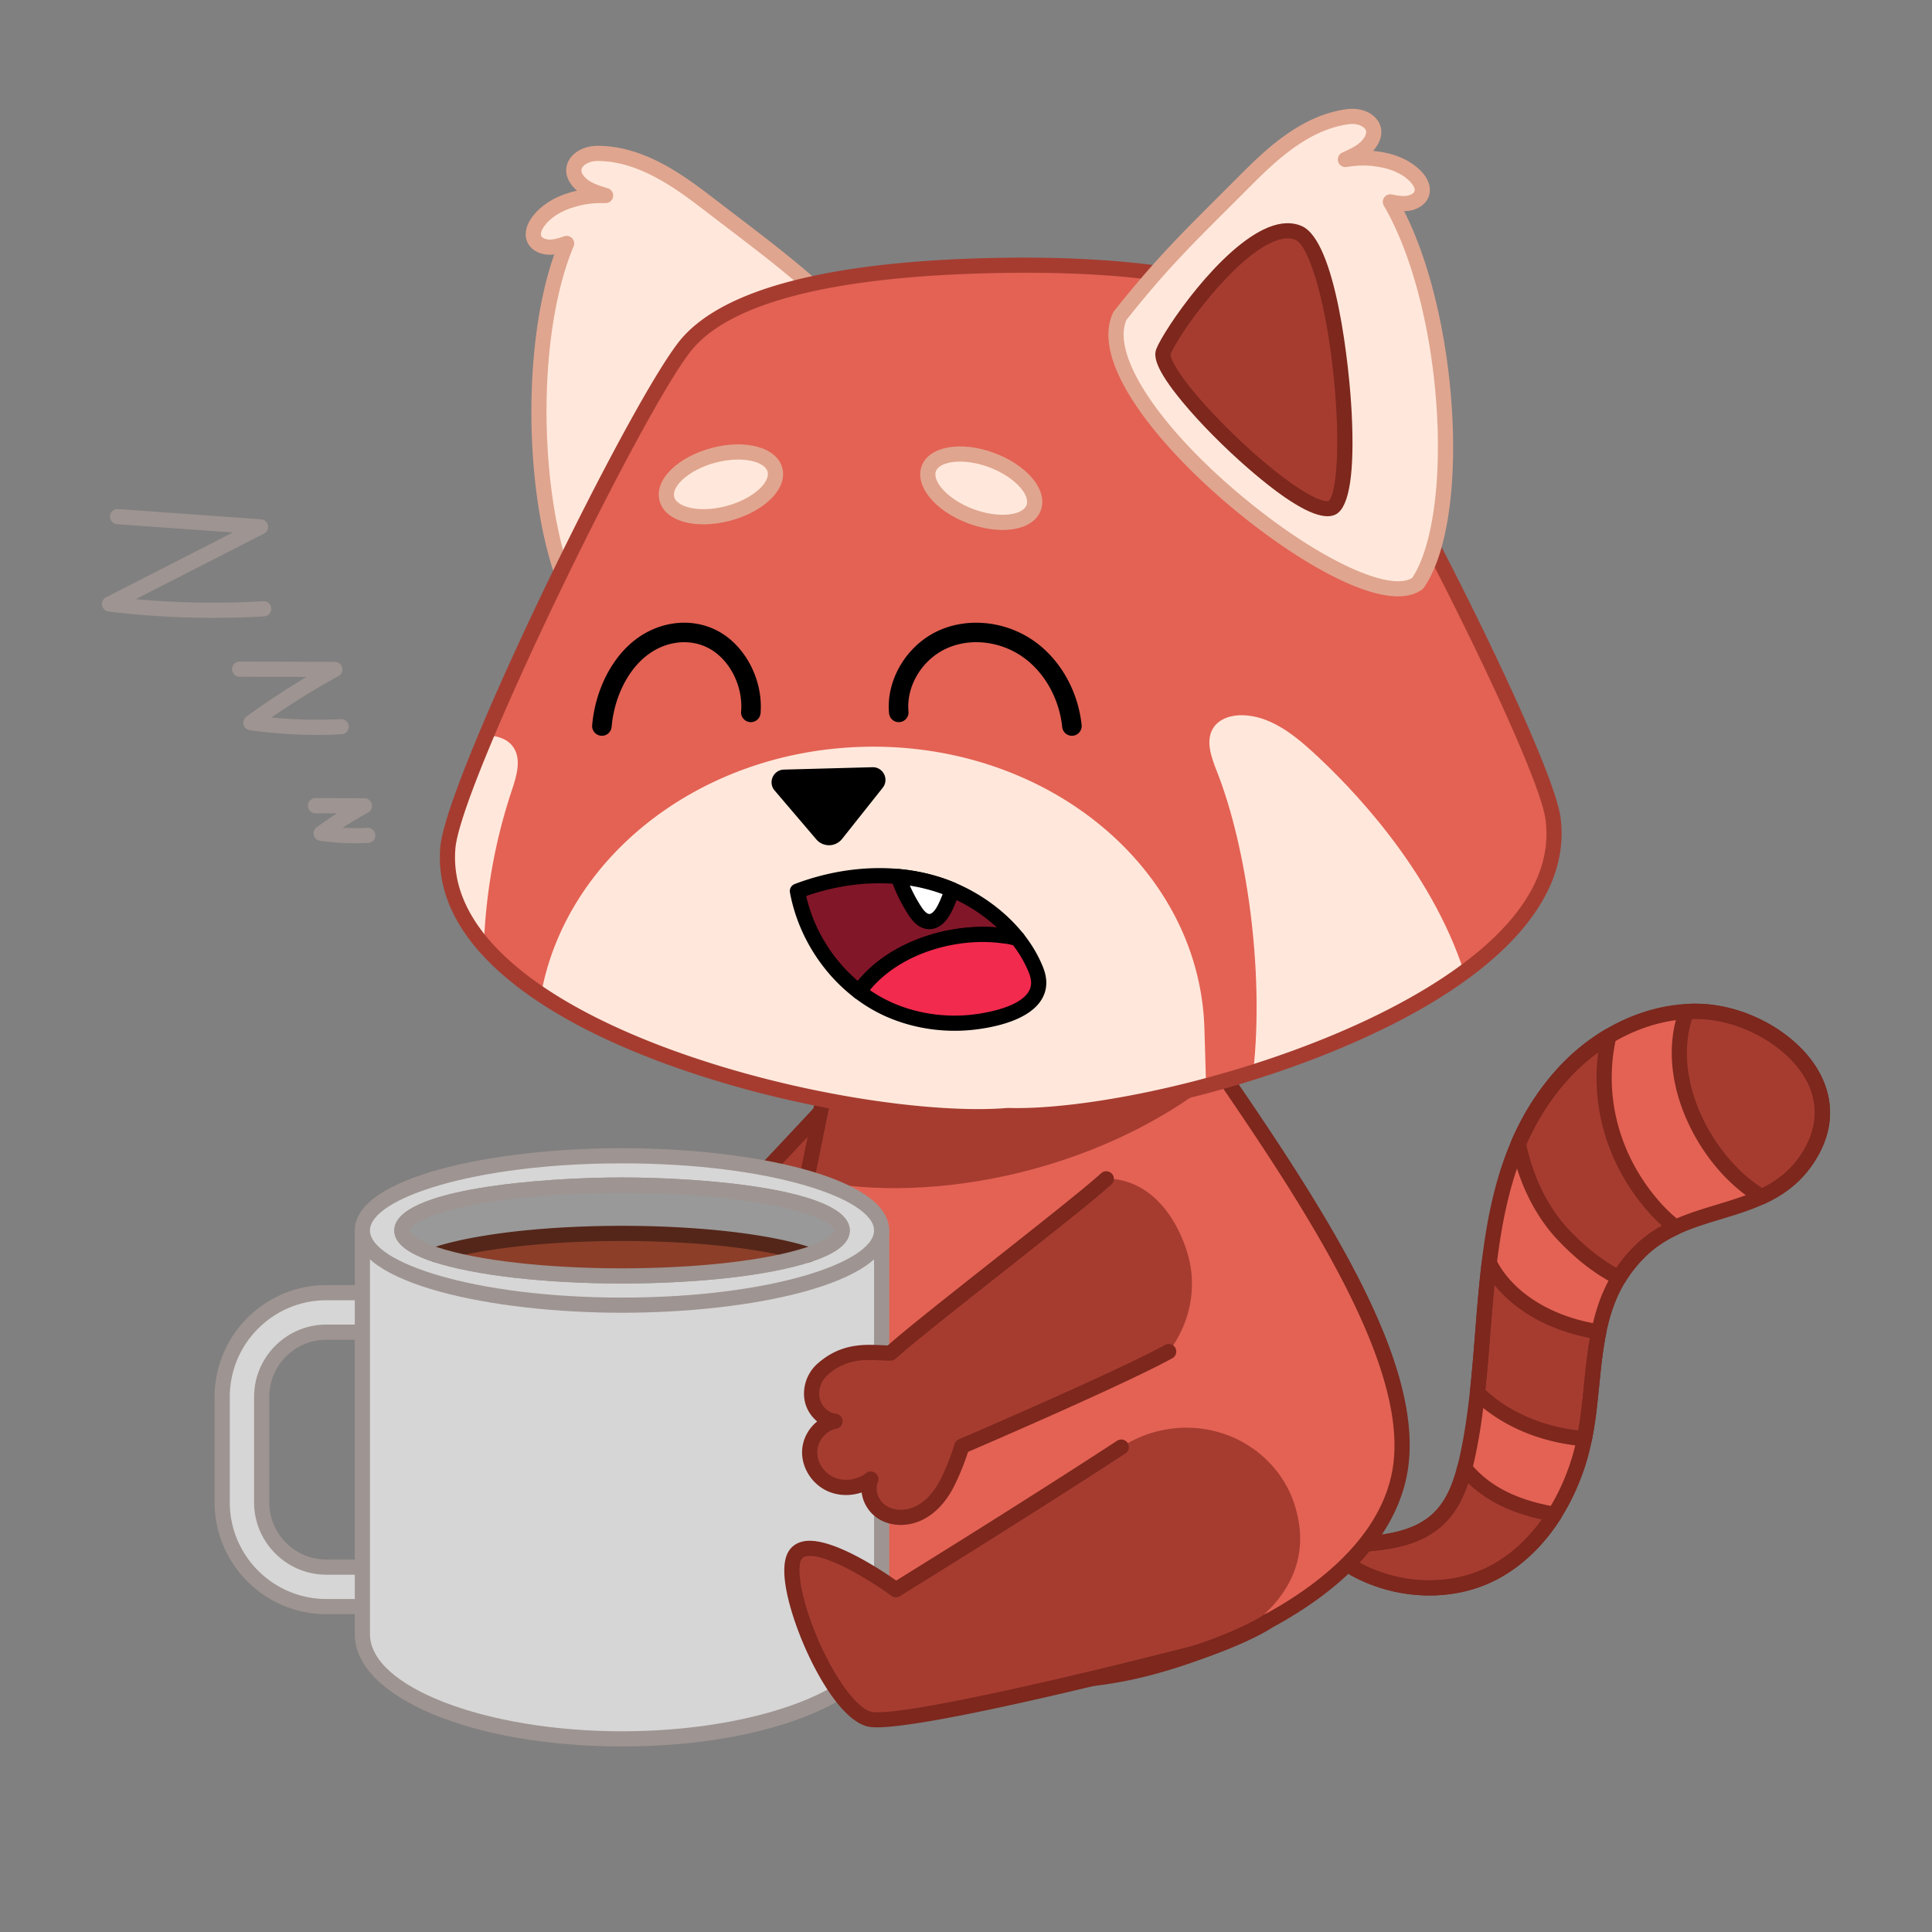 <svg height="512" width="512" xmlns="http://www.w3.org/2000/svg"><rect width="100%" height="100%" fill="#808080" stroke="none"/><path d="M200.358 358.859c-.495 3.366-1.498 7.725-2.664 10.922-1.165 3.197-3.057 6.223-5.845 8.173s-6.557 2.674-9.681 1.326-5.255-4.992-4.376-8.279c-2.595 2.666-6.641 3.905-10.232 2.932s-6.514-4.219-6.894-7.92 1.951-7.572 5.472-8.774c-2.932.1-5.738-1.951-6.782-4.693-1.043-2.742-.469-6.039 1.392-8.307 5.653-6.891 12.795-6.344 17.31-7.047 7.25-8.887 42.501-45.184 49.751-54.071 0 0 13.4-3.418 23.196 14.375 8.316 15.106-.11 28.472-.11 28.472-11.733 8.963-50.537 32.891-50.537 32.891z" fill="#a63c30"/><path d="M185.646 381.985c-1.483 0-2.936-.283-4.274-.86a9.717 9.717 0 0 1-5.473-6.267c-2.74 1.403-5.934 1.808-8.864 1.014-4.467-1.21-7.909-5.18-8.368-9.655-.313-3.045.802-6.077 2.812-8.243-1.781-1.064-3.243-2.724-4.001-4.714-1.295-3.405-.621-7.447 1.717-10.298 5.239-6.387 11.581-7.021 16.211-7.485.56-.056 1.101-.11 1.604-.172 4.049-4.829 13.976-15.381 24.459-26.526 10.424-11.083 21.204-22.542 24.784-26.931a2.01 2.01 0 1 1 3.116 2.542c-3.67 4.499-14.017 15.499-24.971 27.145-10.423 11.081-21.2 22.538-24.78 26.927a2.01 2.01 0 0 1-1.248.715c-.806.126-1.66.211-2.563.302-4.367.437-9.318.932-13.503 6.034-1.418 1.729-1.847 4.268-1.067 6.317.763 2.005 2.837 3.473 4.834 3.398.996-.016 1.866.666 2.046 1.647s-.385 1.944-1.328 2.266c-2.604.889-4.415 3.817-4.122 6.666.289 2.811 2.568 5.413 5.42 6.185 2.81.762 6.131-.2 8.266-2.394a2.01 2.01 0 0 1 3.383 1.922c-.587 2.197.892 4.905 3.23 5.914 2.3.992 5.335.551 7.732-1.127 2.75-1.924 4.296-4.985 5.108-7.214 1.033-2.834 2.039-6.965 2.563-10.526a2.013 2.013 0 0 1 .934-1.419c.387-.238 38.852-23.978 50.373-32.779a2.01 2.01 0 1 1 2.441 3.195c-10.895 8.322-44.197 28.983-49.916 32.52-.59 3.583-1.59 7.566-2.619 10.386-1.449 3.975-3.725 7.133-6.581 9.131-2.244 1.571-4.841 2.384-7.355 2.384z" fill="#7d271d"/><g fill="#e36254"><path d="M419.899 381.251c-10.648-.817-21.102-4.93-28.364-12.208-.558 5.125-1.26 10.167-2.252 15.065a95.947 95.947 0 0 1-1.121 4.966c5.988 7.362 14.663 10.671 23.804 12.228 2.62-4.154 4.692-8.696 6.2-13.337a59.951 59.951 0 0 0 1.733-6.714zM423.696 352.952c1.024-5.002 2.601-9.827 5.351-14.332-5.772-2.906-10.991-7.265-15.551-12.242-5.87-6.65-9.388-14.886-11.105-23.312-4.281 9.909-6.393 20.643-7.72 31.615 5.163 10.219 16.998 16.431 29.025 18.271zM437.582 318.975a42.554 42.554 0 0 0 6.467 6.271c7.406-3.426 15.639-4.752 22.83-8.098a40.342 40.342 0 0 1-7.492-5.862c-11.067-10.828-17.868-28.373-12.453-43.218-7.241.402-14.296 2.785-20.587 6.538-3.475 15.366.588 31.747 11.235 44.369z"/></g><path d="M413.496 326.379c4.56 4.977 9.779 9.336 15.551 12.242a36.236 36.236 0 0 1 5.861-7.278c2.78-2.675 5.881-4.589 9.141-6.097a42.414 42.414 0 0 1-6.467-6.271c-10.647-12.622-14.71-29.003-11.235-44.37a53.296 53.296 0 0 0-11.81 9.6c-5.337 5.784-9.239 12.133-12.146 18.861 1.716 8.427 5.235 16.663 11.105 23.313z" fill="#a63c30"/><path d="M429.046 340.632a2.01 2.01 0 0 1-.903-.215c-5.558-2.798-10.986-7.065-16.13-12.68a.615.615 0 0 0-.025-.027c-5.638-6.388-9.638-14.77-11.568-24.241a2.013 2.013 0 0 1 .124-1.199c3.207-7.423 7.3-13.777 12.514-19.427a55.09 55.09 0 0 1 12.258-9.964 2.01 2.01 0 0 1 2.991 2.17c-3.379 14.942.561 30.48 10.81 42.63a40.685 40.685 0 0 0 6.173 5.986 2.01 2.01 0 0 1-.398 3.405c-3.43 1.587-6.241 3.458-8.592 5.721a34.043 34.043 0 0 0-5.538 6.877 2.006 2.006 0 0 1-1.716.964zm-14.055-15.598c4.311 4.704 8.801 8.378 13.37 10.944a38.826 38.826 0 0 1 5.152-6.084c2.005-1.93 4.286-3.601 6.918-5.066a43.974 43.974 0 0 1-4.396-4.569c-9.992-11.845-14.425-26.706-12.488-41.399a51.328 51.328 0 0 0-7.532 6.709c-4.765 5.164-8.539 10.964-11.524 17.715 1.832 8.52 5.455 16.029 10.5 21.75z" fill="#7d271d"/><path d="M419.899 381.251c1.904-9.453 1.928-19.171 3.797-28.298-12.028-1.84-23.862-8.053-29.025-18.27-1.38 11.415-1.909 23.089-3.136 34.361 7.262 7.277 17.716 11.39 28.364 12.207z" fill="#a63c30"/><path d="M419.901 383.261c-.052 0-.103-.002-.155-.006-11.609-.89-22.41-5.553-29.634-12.792a2.014 2.014 0 0 1-.576-1.638c.556-5.108.977-10.411 1.383-15.54.491-6.19.999-12.591 1.755-18.845a2.01 2.01 0 0 1 3.79-.665c4.45 8.807 14.743 15.233 27.535 17.19a2.012 2.012 0 0 1 1.666 2.391c-.914 4.461-1.371 9.007-1.854 13.819-.477 4.743-.969 9.647-1.942 14.473a2.007 2.007 0 0 1-1.968 1.613zm-26.263-14.976c6.166 5.832 15.011 9.701 24.626 10.791.72-4.075 1.14-8.249 1.547-12.303.404-4.02.82-8.156 1.529-12.186-10.73-2.057-19.738-7.115-25.285-14.069-.435 4.374-.784 8.781-1.126 13.086-.384 4.833-.78 9.821-1.291 14.681z" fill="#7d271d"/><path d="M381.341 402.359c-6.103 5.906-15.385 6.665-23.868 7.093-1.687 2.239-.68 5.081 1.785 6.416 10.597 5.739 23.871 6.738 34.835 1.739 7.481-3.411 13.457-9.307 17.871-16.306-9.14-1.556-17.815-4.866-23.804-12.228-1.284 4.969-3.182 9.766-6.819 13.286z" fill="#a63c30"/><path d="M378.815 422.818c-7.013 0-14.163-1.743-20.513-5.181-1.84-.997-3.129-2.644-3.538-4.521-.371-1.706.021-3.437 1.104-4.874a2.008 2.008 0 0 1 1.504-.798c8.797-.444 17.142-1.277 22.571-6.529 2.839-2.748 4.773-6.555 6.272-12.345a2.012 2.012 0 0 1 3.506-.765c4.873 5.991 12.26 9.757 22.582 11.515a2.009 2.009 0 0 1 1.362 3.055c-4.935 7.824-11.415 13.724-18.737 17.062-4.961 2.262-10.493 3.381-16.113 3.381zM358.709 411.4c-.074.279-.08.567-.016.861.156.72.726 1.408 1.524 1.839 10.353 5.607 23.014 6.25 33.044 1.677 5.825-2.656 11.085-7.148 15.343-13.08-8.262-1.806-14.696-4.984-19.516-9.646-1.19 3.541-3.084 7.594-6.348 10.753-6.177 5.978-14.856 7.09-24.031 7.596zm22.632-9.041h.006z" fill="#7d271d"/><path d="M450.994 268.05a38.711 38.711 0 0 0-4.06.017c-5.414 14.845 1.386 32.39 12.453 43.218a40.352 40.352 0 0 0 7.492 5.862c4.779-2.224 9.098-5.339 12.406-10.562 12.523-19.775-9.503-37.614-28.291-38.535z" fill="#a63c30"/><path d="M466.879 319.158a2.02 2.02 0 0 1-1.046-.293 42.601 42.601 0 0 1-7.864-6.153c-10.45-10.225-18.961-28.781-12.924-45.333a2.012 2.012 0 0 1 1.778-1.319 40.856 40.856 0 0 1 4.269-.018c12.866.63 26.034 8.468 31.31 18.636 2.699 5.201 4.643 13.41-1.419 22.983-3.148 4.972-7.36 8.566-13.256 11.309-.27.126-.559.188-.848.188zm-18.485-49.134c-4.551 14.557 3.102 30.727 12.4 39.825a38.498 38.498 0 0 0 6.213 5.005c4.657-2.337 8.036-5.327 10.58-9.344 3.989-6.3 4.421-12.863 1.246-18.979-4.584-8.835-16.594-15.916-27.937-16.472a35.737 35.737 0 0 0-2.502-.035z" fill="#7d271d"/><g><path d="M378.815 422.818c-7.013 0-14.163-1.743-20.513-5.181-1.84-.997-3.129-2.644-3.538-4.521-.371-1.705.021-3.437 1.104-4.874a2.008 2.008 0 0 1 1.504-.798c8.797-.444 17.142-1.277 22.571-6.529 4.458-4.315 6.085-10.866 7.369-17.206 1.962-9.685 2.797-20.225 3.604-30.418 1.978-24.98 4.023-50.811 22.143-70.449 10.317-11.181 24.544-17.463 38.034-16.8 12.866.63 26.034 8.468 31.31 18.636 2.698 5.201 4.643 13.41-1.419 22.983-6.188 9.772-15.661 12.643-24.822 15.42-7.335 2.223-14.262 4.323-19.861 9.71-10.013 9.635-11.217 21.656-12.491 34.383-.707 7.055-1.438 14.351-3.732 21.412-4.7 14.462-13.867 25.707-25.15 30.851-4.961 2.262-10.493 3.381-16.113 3.381zM358.709 411.4c-.074.279-.08.567-.016.861.156.72.726 1.408 1.524 1.839 10.353 5.607 23.014 6.25 33.044 1.677 10.26-4.678 18.641-15.042 22.993-28.435 2.161-6.649 2.87-13.725 3.555-20.57 1.292-12.889 2.627-26.218 13.705-36.879 6.295-6.057 14.016-8.398 21.482-10.661 8.846-2.682 17.202-5.215 22.59-13.724 3.989-6.3 4.421-12.863 1.246-18.979-4.584-8.835-16.594-15.916-27.937-16.472-12.323-.598-25.363 5.195-34.882 15.511-17.176 18.616-19.166 43.741-21.089 68.04-.817 10.312-1.661 20.975-3.671 30.899-1.348 6.654-3.229 14.181-8.514 19.296-6.176 5.979-14.855 7.09-24.03 7.597z" fill="#7d271d"/></g><g><path d="M241.614 374.056c-31.544 11.083-80.697 26.277-80.697 26.277s-17.455-21.354-23.576-15.513c-6.121 5.842-.91 42.258 8.263 46.998s90.981 4.592 90.981 4.592z" fill="#a63c30"/><path d="M234.76 438.424c-14.125 0-81.225-.243-90.079-4.818-5.908-3.053-9.642-15.489-11.166-26.109-.646-4.499-2.378-19.533 2.439-24.13 1.179-1.125 2.728-1.66 4.488-1.554 7.207.445 17.872 12.336 21.16 16.204 7.942-2.467 51.022-15.904 79.347-25.857a2.011 2.011 0 0 1 2.67 2.058l-5.029 62.355a2.01 2.01 0 0 1-2.001 1.849l-1.829.002zm-94.768-52.604c-.691 0-1.036.24-1.263.456-1.79 1.708-2.83 9.526-1.234 20.649 1.656 11.542 5.455 21.26 9.031 23.108 6.251 3.23 54.863 4.37 87.585 4.37h.618l4.632-57.43c-31.261 10.866-77.374 25.134-77.851 25.282a2.009 2.009 0 0 1-2.15-.648c-4.861-5.944-14.364-15.485-19.168-15.781a3.467 3.467 0 0 0-.2-.006z" fill="#7d271d"/></g><g><path d="M371.119 389.116c-4.908 32.131-50.251 49.727-72.635 54.275-22.383 4.548-69.09 5.656-86.148-22.011-14.004-22.701-6.867-67.032 1.524-109.109.312-1.552.619-3.098.933-4.639 1.537-7.61 3.096-15.114 4.546-22.373l92.207-18.736c3.992 5.854 8.158 11.878 12.351 18.002.8 1.168 1.602 2.342 2.403 3.516 24.428 35.805 48.897 74.406 44.819 101.075z" fill="#e36254"/><path d="M323.898 284.524c-33.82 27.917-81.729 34.879-110.038 27.746.312-1.552.619-3.098.933-4.639 1.537-7.61 3.096-15.114 4.546-22.373l92.207-18.736c3.992 5.854 8.159 11.878 12.352 18.002z" fill="#a63c30"/><path d="M272.375 447.88c-22.814 0-49.486-5.556-61.75-25.446-14.646-23.742-6.945-69.929 2.199-115.201.66-3.271 1.325-6.523 1.984-9.745.873-4.271 1.734-8.487 2.561-12.624a2.01 2.01 0 0 1 1.571-1.576l92.207-18.736a2.005 2.005 0 0 1 2.062.838c2.391 3.507 4.844 7.075 7.329 10.689 2.454 3.57 4.94 7.184 7.425 10.828 25.138 36.847 49.33 75.119 45.145 102.512-2.224 14.562-12.842 28.012-30.706 38.894-14.901 9.078-32.25 14.758-43.516 17.047-7.007 1.423-16.381 2.52-26.511 2.52zm-51.326-160.919c-.747 3.722-1.52 7.505-2.302 11.331a4104.52 4104.52 0 0 0-1.982 9.735c-8.984 44.485-16.595 89.799-2.717 112.294 8.98 14.565 26.534 20.088 39.679 22.156 20.471 3.221 39.128.003 44.358-1.059 26.141-5.312 66.633-23.705 71.048-52.608v-.001c3.967-25.947-20.885-65.037-44.492-99.639-2.482-3.64-4.964-7.25-7.417-10.816-2.227-3.24-4.43-6.443-6.584-9.598z" fill="#7d271d"/></g><g><path d="M225.207 85.038c-13.664-13.184-21.637-18.878-36.912-30.593-8.381-6.428-18.284-13.787-29.921-13.794-4.904-.003-8.718 4.043-4.479 8.037 1.734 1.633 4.218 2.408 6.6 3.125-3.656-.059-6.053.236-9.486 1.326-3.433 1.089-6.594 3.039-8.52 5.796-1.017 1.457-1.65 3.39-.642 4.872.792 1.164 2.416 1.709 3.933 1.691s2.966-.504 4.38-.983c-12.409 29.492-8.216 85.356 6.163 101.166z" fill="#ffe8db"/><path d="M156.324 167.693a2.008 2.008 0 0 1-1.488-.658c-14.714-16.178-18.623-69.283-7.954-99.597-.352.042-.712.068-1.078.072-2.39.025-4.52-.958-5.618-2.571-1.341-1.972-1.096-4.646.655-7.155 2.042-2.923 5.437-5.254 9.561-6.562.89-.283 1.718-.517 2.522-.708a9.306 9.306 0 0 1-.407-.362c-2.243-2.113-3.001-4.657-2.079-6.978 1.077-2.712 4.264-4.533 7.931-4.533h.007c12.627.008 23.33 8.216 31.144 14.209 1.899 1.456 3.685 2.819 5.383 4.116 11.834 9.033 19.653 15.001 31.701 26.626a2.01 2.01 0 0 1 .05 2.843 2.01 2.01 0 0 1-2.843.051c-11.88-11.463-19.208-17.056-31.348-26.323-1.7-1.298-3.489-2.663-5.391-4.121-7.358-5.643-17.435-13.372-28.699-13.378h-.004c-2.209 0-3.81 1.028-4.194 1.996-.366.921.395 1.904 1.099 2.567 1.429 1.346 3.752 2.046 5.802 2.663a2.01 2.01 0 0 1-.58 3.935h-.033c-3.581-.057-5.724.241-8.845 1.231-3.286 1.042-5.942 2.829-7.479 5.031-.558.8-1.058 1.958-.628 2.59.328.482 1.267.821 2.247.812 1.216-.014 2.508-.452 3.757-.877a2.012 2.012 0 0 1 2.5 2.684c-5.643 13.412-8.19 33.899-6.811 54.801 1.332 20.197 6.163 37.146 12.609 44.232a2.01 2.01 0 0 1-1.489 3.364z" fill="#e0a58f"/><path d="M388.005 257.655c-9.417 6.891-20.924 12.988-33.221 18.164-7.37 3.101-15.025 5.876-22.677 8.294a293.956 293.956 0 0 1-12.488 3.641c-20.46 5.47-39.803 8.262-52.485 7.873-19.965 1.687-56.939-3.632-89.001-15.21a206.817 206.817 0 0 1-12.966-5.162c-7.938-3.487-15.33-7.391-21.785-11.705-5.958-3.989-11.114-8.326-15.154-12.999-3.476-4.01-6.125-8.271-7.763-12.773-1.514-4.143-2.16-8.499-1.788-13.049.402-4.93 4.35-16.001 10.15-29.8 15.607-37.159 44.582-94.108 53.568-104.195 12.322-13.831 42.781-19.347 78.672-20.314s70.794 2.788 83.843 15.935c13.049 13.148 64.19 112.389 66.643 130.483 2.102 15.49-7.791 29.278-23.548 40.817z" fill="#e36254"/><path d="M319.62 287.754c-20.46 5.47-39.803 8.262-52.485 7.873-19.965 1.687-56.939-3.632-89.001-15.21a206.817 206.817 0 0 1-12.966-5.162c-7.938-3.487-15.33-7.391-21.785-11.705 6.547-36.203 41.904-64.464 85.289-65.633 48.84-1.316 89.367 32.199 90.516 74.855.027 1.017.31 10.043.432 14.982z" fill="#ffe8db"/><path d="m207.748 203.952 23.45-.632c2.854-.077 4.498 3.214 2.723 5.45l-10.762 13.556a4.421 4.421 0 0 1-6.827.12l-11.049-12.954c-1.835-2.149-.359-5.464 2.465-5.54z"/><path d="M205.362 124.475c1.147 4.231-4.331 9.398-12.236 11.541s-15.243.451-16.39-3.78 4.331-9.398 12.236-11.541 15.243-.451 16.39 3.78z" fill="#ffe8db"/><path d="M186.443 138.957c-1.588 0-3.105-.16-4.497-.48-3.853-.889-6.391-2.917-7.149-5.714-.758-2.796.408-5.829 3.284-8.542 2.548-2.403 6.229-4.344 10.366-5.465 9.111-2.471 17.397-.19 18.857 5.194.758 2.796-.408 5.83-3.284 8.542-2.547 2.403-6.229 4.344-10.366 5.466-2.45.663-4.907.999-7.211.999zm9.152-17.167c-1.858 0-3.932.259-6.097.846-3.458.938-6.614 2.581-8.659 4.51-1.721 1.623-2.509 3.287-2.163 4.565s1.867 2.316 4.172 2.847c2.738.632 6.293.456 9.751-.482 3.459-.938 6.615-2.581 8.659-4.51 1.721-1.623 2.509-3.287 2.163-4.565-.507-1.874-3.608-3.211-7.826-3.211z" fill="#e0a58f"/><path d="M273.931 134.558c-1.533 4.107-8.996 5.113-16.669 2.249-7.673-2.865-12.65-8.516-11.117-12.623s8.996-5.113 16.669-2.249c7.673 2.865 12.65 8.516 11.117 12.623z" fill="#ffe8db"/><path d="M265.694 140.449c-2.877 0-6.038-.602-9.137-1.759-8.846-3.303-14.248-9.984-12.297-15.209 1.951-5.226 10.409-6.732 19.257-3.429 4.015 1.499 7.501 3.772 9.816 6.4 2.613 2.967 3.494 6.095 2.481 8.809s-3.729 4.499-7.647 5.028c-.793.107-1.621.16-2.473.16zm-11.282-18.118c-3.346 0-5.8.992-6.384 2.556-.979 2.621 3.063 7.47 9.937 10.036 3.357 1.253 6.88 1.756 9.665 1.381 2.344-.316 3.954-1.209 4.417-2.449.464-1.24-.168-2.97-1.731-4.745-1.857-2.109-4.848-4.038-8.205-5.291-2.772-1.035-5.439-1.488-7.699-1.488z" fill="#e0a58f"/><path d="M135.68 209.319c-4.457 13.292-6.955 27.226-7.452 41.232-3.476-4.01-6.125-8.271-7.763-12.773-1.514-4.143-2.16-8.499-1.788-13.049.402-4.93 4.35-16.001 10.15-29.8 2.66-.043 5.451.744 7.042 2.85 2.426 3.2 1.088 7.736-.189 11.54zM388.005 257.655c-9.417 6.891-20.924 12.988-33.221 18.164-7.37 3.101-15.025 5.876-22.677 8.294 2.996-26.579-1.707-59.726-9.673-79.826-1.48-3.73-3.06-8.187-.81-11.512 1.625-2.411 4.801-3.307 7.705-3.236 7.062.178 13.163 4.817 18.383 9.573 9.945 9.054 31.361 30.946 40.293 58.543z" fill="#ffe8db"/><path d="M259.307 297.936c-20.337.001-52.332-4.966-81.857-15.628a208.965 208.965 0 0 1-13.091-5.212c-24.711-10.842-40.543-24.201-45.783-38.631-1.647-4.507-2.288-9.185-1.902-13.899 1.505-18.577 51.508-120.899 64.221-135.169 11.404-12.8 38.36-19.861 80.118-20.986 25.07-.679 69.489.573 85.325 16.529 13.892 13.997 64.77 113.641 67.209 131.629 3.035 22.384-17.556 44.084-57.982 61.103-32.89 13.844-69.32 20.517-88.375 19.968-2.368.196-5.012.295-7.883.296zm12.505-225.652c-3.464 0-7.029.049-10.69.147-40.606 1.094-66.588 7.702-77.225 19.641-12.059 13.535-61.798 115.326-63.216 132.82-.338 4.132.225 8.235 1.673 12.196 4.858 13.376 19.941 25.936 43.621 36.326a205.116 205.116 0 0 0 12.84 5.112c33.219 11.996 69.488 16.677 88.15 15.098a2.2 2.2 0 0 1 .23-.006c18.601.568 54.381-6.003 86.809-19.652 22.352-9.41 59.292-29.309 55.556-56.856-2.302-16.983-52.942-116.101-66.078-129.336-9.995-10.072-35.253-15.49-71.67-15.49zm82.972 203.535h.006z" fill="#a63c30"/><path d="M375.693 154.592c12.169-17.568 8.96-73.498-7.23-101.096 1.464.289 2.965.58 4.471.397s3.044-.937 3.675-2.195c.804-1.602-.078-3.435-1.278-4.745-2.272-2.48-5.663-3.996-9.21-4.623s-5.962-.604-9.578-.063c2.267-1.025 4.628-2.12 6.131-3.968 3.676-4.518-.639-8.026-5.5-7.376-11.535 1.541-20.381 10.142-27.841 17.618-13.597 13.627-20.749 20.322-32.556 35.193-10.517 22.696 63.494 82.192 78.916 70.858z" fill="#ffe8db"/><path d="M370.482 158.038c-11.111 0-28.82-11.076-42.469-22.238-19.262-15.752-39.478-39.061-33.059-52.911.067-.144.151-.28.25-.405 10.409-13.111 17.372-20.057 27.911-30.571 1.513-1.51 3.104-3.097 4.796-4.792 6.956-6.971 16.482-16.518 28.998-18.191 3.641-.487 7.04.899 8.467 3.447 1.22 2.18.804 4.801-1.141 7.191a9.417 9.417 0 0 1-.356.413c.822.084 1.673.207 2.593.369 4.261.754 7.934 2.616 10.342 5.244 2.067 2.256 2.662 4.875 1.593 7.005-.875 1.744-2.879 3.005-5.23 3.289-.364.044-.724.066-1.078.071 14.573 28.643 17.7 81.801 5.247 99.777a2.023 2.023 0 0 1-.462.475c-1.714 1.26-3.89 1.827-6.402 1.827zm5.211-3.446h.006zM298.51 84.786c-4.064 9.463 9.053 29.095 32.048 47.901 19.023 15.557 37.643 24.251 43.685 20.461 5.316-8.01 7.79-25.265 6.464-45.21-1.39-20.902-6.615-40.874-13.977-53.425a2.01 2.01 0 0 1 2.124-2.989c1.294.255 2.631.518 3.84.373.967-.117 1.859-.58 2.119-1.1.343-.684-.304-1.766-.963-2.486-1.814-1.979-4.683-3.4-8.077-4.001-3.225-.57-5.395-.583-8.931-.055a2.011 2.011 0 0 1-1.126-3.82c1.95-.882 4.16-1.882 5.4-3.405.61-.75 1.235-1.824.751-2.689-.509-.909-2.233-1.719-4.425-1.425-11.166 1.492-20.135 10.482-26.684 17.046a3550.902 3550.902 0 0 1-4.802 4.799c-10.757 10.729-17.271 17.228-27.446 30.025z" fill="#e0a58f"/><path d="M344.202 61.768c-11.684-5.23-33.248 24.781-35.887 31.425-2.639 6.643 37.385 45.547 44.788 41.319 7.405-4.228 1.418-68.125-8.901-72.744z" fill="#a63c30"/><path d="M351.803 136.81c-4.259.001-11.294-4.239-20.986-12.654-6.39-5.548-12.732-11.955-17.4-17.579-7.541-9.086-7.686-12.322-6.969-14.126 2.042-5.142 16.862-26.992 29.655-32.189 3.359-1.365 6.359-1.475 8.922-.328 9.023 4.039 12.584 37.233 13.194 49.683.769 15.679-.616 24.642-4.117 26.642-.646.367-1.413.551-2.299.551zm-41.602-42.917c-.102.909 1.608 5.304 10.69 15.086 7.005 7.545 15.419 15.028 21.959 19.529 7.374 5.075 9.238 4.267 9.257 4.258 1.549-1.023 3.168-10.906 1.707-28.863-1.858-22.839-6.862-38.701-10.433-40.3-1.521-.681-3.461-.553-5.765.383-10.812 4.393-25.206 24.426-27.415 29.907z" fill="#7d271d"/><g><path d="M269.671 248.759a17.56 17.56 0 0 0-3.889-.775c-13.316-1.838-29.924 3.303-38.11 14.827-8.427-6.457-14.419-16.229-16.349-26.655 8.468-3.211 17.717-4.688 26.695-3.866 4.096.373 8.134 1.229 12.018 2.614.764.276 1.528.569 2.292.896 6.543 2.757 12.828 7.266 17.343 12.959z" fill="#821629"/><path d="M227.672 264.821a2.01 2.01 0 0 1-1.223-.415c-8.843-6.776-15.077-16.939-17.103-27.885a2.01 2.01 0 0 1 1.264-2.246c9.051-3.432 18.595-4.811 27.591-3.988 4.345.396 8.554 1.312 12.51 2.722.917.331 1.68.63 2.409.942 7.137 3.007 13.578 7.824 18.126 13.558a2.01 2.01 0 0 1-2.182 3.166 15.38 15.38 0 0 0-3.445-.688 2.019 2.019 0 0 1-.112-.012c-11.879-1.64-28.128 2.642-36.196 14a2.011 2.011 0 0 1-1.639.846zm-14.028-27.371c1.994 8.689 6.884 16.725 13.684 22.5 8.877-10.83 24.601-15.238 36.843-14.17-3.606-3.349-7.946-6.157-12.624-8.128a39.337 39.337 0 0 0-2.193-.858c-3.631-1.294-7.509-2.137-11.518-2.503-7.865-.717-16.195.373-24.192 3.159z"/></g><g><path d="M227.672 262.809a39.292 39.292 0 0 0 6.765 4.189c7.237 3.505 15.484 4.791 23.46 3.883 6.758-.769 20.57-3.816 16.694-13.703-1.182-3.015-2.871-5.839-4.92-8.42a17.794 17.794 0 0 0-3.888-.775c-13.315-1.836-29.922 3.306-38.111 14.826z" fill="#f22a4e"/><path d="M252.993 273.169c-6.775 0-13.523-1.499-19.432-4.361a41.48 41.48 0 0 1-7.112-4.403 2.011 2.011 0 0 1-.416-2.761c8.987-12.642 26.893-17.441 39.97-15.66a19.89 19.89 0 0 1 4.273.857c.382.121.72.353.969.667 2.247 2.83 4.002 5.837 5.217 8.937 1.217 3.104 1.078 5.934-.414 8.412-3.364 5.588-12.674 7.425-17.925 8.023a45.559 45.559 0 0 1-5.13.289zm-22.471-10.774a36.761 36.761 0 0 0 4.791 2.794c6.727 3.258 14.664 4.57 22.356 3.695 2.836-.323 12.294-1.717 14.934-6.101.825-1.37.863-2.964.115-4.87-.999-2.55-2.424-5.04-4.237-7.41a15.604 15.604 0 0 0-2.866-.516 1.98 1.98 0 0 1-.108-.012c-11.309-1.56-26.582 2.249-34.985 12.42z"/></g><g><path d="M284.064 194.988a2.586 2.586 0 0 1-2.568-2.316c-.788-7.536-4.661-14.454-10.358-18.505-6.013-4.275-13.966-5.19-20.261-2.335-6.502 2.951-10.757 9.979-10.117 16.713a2.585 2.585 0 1 1-5.147.489c-.843-8.862 4.678-18.077 13.127-21.91 7.94-3.602 17.907-2.492 25.393 2.829 6.89 4.898 11.564 13.19 12.505 22.181a2.585 2.585 0 0 1-2.574 2.854z"/></g><g><path d="M159.509 194.988a2.585 2.585 0 0 1-2.578-2.817c.804-8.936 4.828-17.198 10.764-22.103 6.614-5.465 15.442-6.594 22.493-2.876 7.306 3.854 12.089 13.026 11.37 21.809a2.585 2.585 0 0 1-5.154-.422c.558-6.812-3.072-13.883-8.629-16.814-5.198-2.742-11.788-1.843-16.788 2.288-4.895 4.045-8.225 10.991-8.908 18.581a2.583 2.583 0 0 1-2.57 2.354z"/></g></g><g><path d="M142.063 425.765H86.505c-15.23 0-27.621-12.391-27.621-27.62V370.19c0-15.23 12.391-27.621 27.621-27.621h55.559c5.203 0 9.435 4.232 9.435 9.435v64.326c0 5.203-4.233 9.435-9.436 9.435zm-55.558-72.731c-9.46 0-17.156 7.696-17.156 17.156v27.955c0 9.46 7.696 17.156 17.156 17.156h54.529v-62.266H86.505z" fill="#d6d6d6"/><path d="M142.063 427.776H86.505c-16.339 0-29.631-13.293-29.631-29.632V370.19c0-16.339 13.293-29.631 29.631-29.631h55.558c6.311 0 11.446 5.134 11.446 11.445v64.325c0 6.312-5.135 11.447-11.446 11.447zM86.505 344.58c-14.122 0-25.61 11.489-25.61 25.61v27.955c0 14.121 11.489 25.61 25.61 25.61h55.558c4.094 0 7.425-3.331 7.425-7.425v-64.325c0-4.094-3.331-7.424-7.425-7.424H86.505zm54.529 72.731H86.505c-10.569 0-19.167-8.598-19.167-19.167V370.19c0-10.568 8.598-19.166 19.167-19.166h54.529c1.11 0 2.011.9 2.011 2.011V415.3a2.012 2.012 0 0 1-2.011 2.011zm-54.529-62.266c-8.351 0-15.145 6.794-15.145 15.145v27.955c0 8.351 6.794 15.145 15.145 15.145h52.518v-58.245z" fill="#9e9491"/><path d="M96.035 326.087v107.004c0 15.316 30.806 27.732 68.807 27.732s68.807-12.416 68.807-27.732V326.087z" fill="#d6d6d6"/><path d="M164.841 462.833c-39.71 0-70.817-13.065-70.817-29.743V326.087c0-1.111.9-2.011 2.011-2.011h137.613c1.11 0 2.011.9 2.011 2.011v107.004c0 16.678-31.107 29.742-70.818 29.742zM98.045 328.097V433.09c0 13.943 30.589 25.721 66.796 25.721s66.796-11.779 66.796-25.721V328.097z" fill="#9e9491"/><ellipse cx="164.841" cy="326.087" fill="#d6d6d6" rx="68.807" ry="19.795"/><path d="M164.841 347.893c-34.33 0-70.817-7.643-70.817-21.806s36.487-21.806 70.817-21.806 70.817 7.643 70.817 21.806c.001 14.164-36.486 21.806-70.817 21.806zm0-39.591c-39.364 0-66.796 9.373-66.796 17.785s27.432 17.785 66.796 17.785 66.796-9.373 66.796-17.785-27.432-17.785-66.796-17.785z" fill="#9e9491"/><path d="M223.185 326.088c0 2.355-3.28 4.55-8.944 6.409-10.329 3.381-28.591 5.632-49.398 5.632s-39.069-2.251-49.398-5.632c-5.664-1.859-8.944-4.054-8.944-6.409 0-6.649 26.121-12.041 58.343-12.041 32.22 0 58.341 5.392 58.341 12.041z" fill="#999"/><path d="M164.842 340.139c-20.357 0-39.058-2.142-50.023-5.732-6.951-2.281-10.33-5.002-10.33-8.32 0-11.115 39.478-14.051 60.353-14.051s60.354 2.937 60.354 14.051c0 3.318-3.378 6.039-10.329 8.319-10.966 3.591-29.666 5.733-50.025 5.733zm0-24.081c-15.451 0-29.958 1.238-40.848 3.485-12.702 2.621-15.484 5.613-15.484 6.545 0 .698 1.58 2.536 7.561 4.499 10.582 3.464 28.815 5.532 48.771 5.532s38.19-2.068 48.773-5.532c5.979-1.962 7.559-3.8 7.559-4.498 0-.932-2.782-3.923-15.484-6.545-10.889-2.248-25.396-3.486-40.848-3.486z" fill="#9e9491"/><path d="M214.241 332.497c-10.329 3.381-28.591 5.632-49.398 5.632s-39.069-2.251-49.398-5.632c10.329-3.381 28.591-5.632 49.398-5.632s39.069 2.251 49.398 5.632z" fill="#8c3e29"/><g><path d="M214.241 334.508c-.207 0-.418-.033-.626-.1-10.583-3.464-28.816-5.532-48.773-5.532-19.956 0-38.189 2.068-48.772 5.532a2.011 2.011 0 0 1-1.251-3.821c10.965-3.589 29.666-5.732 50.023-5.732 20.358 0 39.059 2.143 50.024 5.732a2.01 2.01 0 0 1-.625 3.921z" fill="#542619"/></g><g><path d="M164.842 340.139c-20.357 0-39.058-2.142-50.023-5.732-6.951-2.281-10.33-5.002-10.33-8.32 0-11.115 39.478-14.051 60.353-14.051s60.354 2.937 60.354 14.051c0 3.318-3.378 6.039-10.329 8.319-10.966 3.591-29.666 5.733-50.025 5.733zm0-24.081c-15.451 0-29.958 1.238-40.848 3.485-12.702 2.621-15.484 5.613-15.484 6.545 0 .698 1.58 2.536 7.561 4.499 10.582 3.464 28.815 5.532 48.771 5.532s38.19-2.068 48.773-5.532c5.979-1.962 7.559-3.8 7.559-4.498 0-.932-2.782-3.923-15.484-6.545-10.889-2.248-25.396-3.486-40.848-3.486z" fill="#9e9491"/></g></g><g><path d="M254.889 383.285c-.985 3.257-2.617 7.421-4.24 10.411-1.623 2.991-3.939 5.706-6.983 7.225s-6.879 1.681-9.771-.112c-2.892-1.792-4.464-5.71-3.111-8.832-2.959 2.256-7.143 2.886-10.552 1.396s-5.823-5.13-5.655-8.847 3.043-7.203 6.702-7.875c-2.915-.332-5.389-2.773-6.018-5.638-.629-2.866.424-6.042 2.598-8.013 6.604-5.985 13.588-4.394 18.158-4.427 8.477-7.725 48.681-38.447 57.159-46.171 0 0 13.757-1.411 20.831 17.628 6.006 16.164-4.293 28.147-4.293 28.147-12.925 7.143-54.825 25.108-54.825 25.108z" fill="#a63c30"/><path d="M238.703 404.127c-2.103 0-4.139-.537-5.866-1.608a9.715 9.715 0 0 1-4.491-7.003c-2.918.985-6.135.916-8.918-.3-4.241-1.855-7.061-6.288-6.858-10.781.138-3.058 1.686-5.893 3.993-7.741-1.605-1.314-2.807-3.171-3.264-5.25-.781-3.559.48-7.458 3.212-9.934 6.121-5.547 12.484-5.243 17.136-5.021.563.027 1.104.053 1.611.066 4.715-4.181 16.086-13.16 28.093-22.644 11.94-9.43 24.286-19.18 28.472-22.995a2.01 2.01 0 0 1 2.708 2.972c-4.291 3.911-16.142 13.27-28.688 23.178-11.939 9.429-24.284 19.179-28.47 22.993a2.015 2.015 0 0 1-1.34.525c-.816.01-1.672-.035-2.579-.078-4.383-.209-9.354-.448-14.243 3.984-1.657 1.502-2.454 3.949-1.984 6.092.46 2.095 2.301 3.846 4.282 4.072a2.011 2.011 0 0 1 .136 3.975c-2.706.497-4.927 3.126-5.057 5.988-.127 2.823 1.745 5.731 4.452 6.914 2.667 1.166 6.094.702 8.527-1.152a2.008 2.008 0 0 1 2.458.016c.72.564.969 1.543.606 2.383-.904 2.086.161 4.982 2.325 6.324 2.129 1.319 5.197 1.327 7.813.021 3.002-1.498 4.982-4.299 6.114-6.385 1.438-2.651 3.041-6.59 4.082-10.034a2.01 2.01 0 0 1 1.133-1.266c.418-.179 41.954-18.008 54.645-25.02a2.01 2.01 0 1 1 1.944 3.52c-12 6.631-47.977 22.173-54.153 24.831-1.11 3.456-2.684 7.249-4.116 9.888-2.019 3.72-4.734 6.509-7.853 8.065a13.197 13.197 0 0 1-5.862 1.405z" fill="#7d271d"/></g><g><path d="M297.149 383.494c-26.848 17.522-59.731 37.79-59.731 37.79s-22.238-16.315-26.705-9.129 9.679 41.145 19.745 43.442c8.602 1.963 67.676-12.786 84.675-17.117 5.345-1.362 10.444-3.593 14.979-6.732 8.355-5.785 17.959-16.277 13.161-32.366-1.527-5.12-4.193-9.141-7.386-12.296-10.343-10.223-26.559-11.54-38.738-3.592z" fill="#a63c30"/><path d="M232.437 457.76c-1.008 0-1.822-.065-2.425-.203-6.484-1.48-13.208-12.589-17.338-22.493-1.749-4.194-7.182-18.317-3.668-23.97.861-1.385 2.229-2.292 3.957-2.627 7.083-1.369 20.388 7.479 24.538 10.402 6.031-3.729 34.821-21.574 58.549-37.059a2.01 2.01 0 1 1 2.198 3.368c-26.563 17.335-59.446 37.615-59.775 37.818a2.013 2.013 0 0 1-2.245-.09c-6.192-4.54-17.785-11.397-22.503-10.49-.812.157-1.124.51-1.304.801-1.306 2.101-.361 9.93 3.964 20.3 4.488 10.762 10.595 19.224 14.52 20.12 5.318 1.212 38.187-5.501 83.732-17.106 4.928-1.256 16.026-5.635 20.397-8.661a2.01 2.01 0 1 1 2.289 3.307c-4.938 3.419-16.386 7.9-21.693 9.252-21.254 5.415-69.57 17.33-83.193 17.331z" fill="#7d271d"/></g><g><path d="M56.491 163.742c-9.262 0-18.534-.56-27.704-1.678a2.01 2.01 0 0 1-.672-3.787l33.595-17.164-30.688-2.197a2.01 2.01 0 0 1 .287-4.011l37.881 2.712a2.011 2.011 0 0 1 .771 3.796L35.96 158.786a225.456 225.456 0 0 0 33.8.543c1.115-.071 2.06.78 2.126 1.888s-.78 2.06-1.888 2.126c-4.489.266-8.998.399-13.507.399zM84.095 194.752c-5.979 0-11.967-.413-17.876-1.234a2.011 2.011 0 0 1-.907-3.617 211.779 211.779 0 0 1 15.904-10.504l-17.787-.058a2.012 2.012 0 0 1 .007-4.021h.007l25.284.083a2.012 2.012 0 0 1 .963 3.773 207.467 207.467 0 0 0-17.762 10.97 125.98 125.98 0 0 0 18.395.433c1.092-.053 2.053.799 2.108 1.908s-.799 2.053-1.909 2.108c-2.138.106-4.282.159-6.427.159zM94.196 223.476c-3.128 0-6.261-.216-9.353-.646a2.01 2.01 0 0 1-.906-3.617 109.914 109.914 0 0 1 5.37-3.667l-5.771-.019a2.012 2.012 0 0 1 .007-4.021h.007l13.04.043a2.012 2.012 0 0 1 .962 3.773 106.064 106.064 0 0 0-6.746 4.044c2.185.116 4.376.12 6.555.011a2.01 2.01 0 1 1 .199 4.016 68.535 68.535 0 0 1-3.364.083z" fill="#9e9491"/></g><g><path d="M252.328 235.799a32.225 32.225 0 0 1-1.919 4.843c-.867 1.758-2.281 3.665-4.24 3.585-1.654-.069-2.872-1.534-3.768-2.924a41.377 41.377 0 0 1-4.383-9.013c4.096.373 8.134 1.229 12.018 2.614.764.275 1.528.568 2.292.895z" fill="#fff"/><path d="M246.294 246.24c-.07 0-.139-.001-.206-.004-2.67-.111-4.347-2.247-5.376-3.844a43.368 43.368 0 0 1-4.594-9.447 2.01 2.01 0 0 1 2.083-2.658c4.346.396 8.555 1.312 12.511 2.722.917.331 1.68.63 2.409.942a2.012 2.012 0 0 1 1.132 2.434 34.228 34.228 0 0 1-2.039 5.146c-1.904 3.855-4.232 4.709-5.92 4.709zm-5.174-11.538a38.993 38.993 0 0 0 2.968 5.506c1.051 1.631 1.757 1.992 2.165 2.009.688.035 1.588-.916 2.353-2.466.449-.91.852-1.844 1.206-2.79a64.92 64.92 0 0 0-.458-.168 46.35 46.35 0 0 0-8.234-2.091z"/></g></svg>